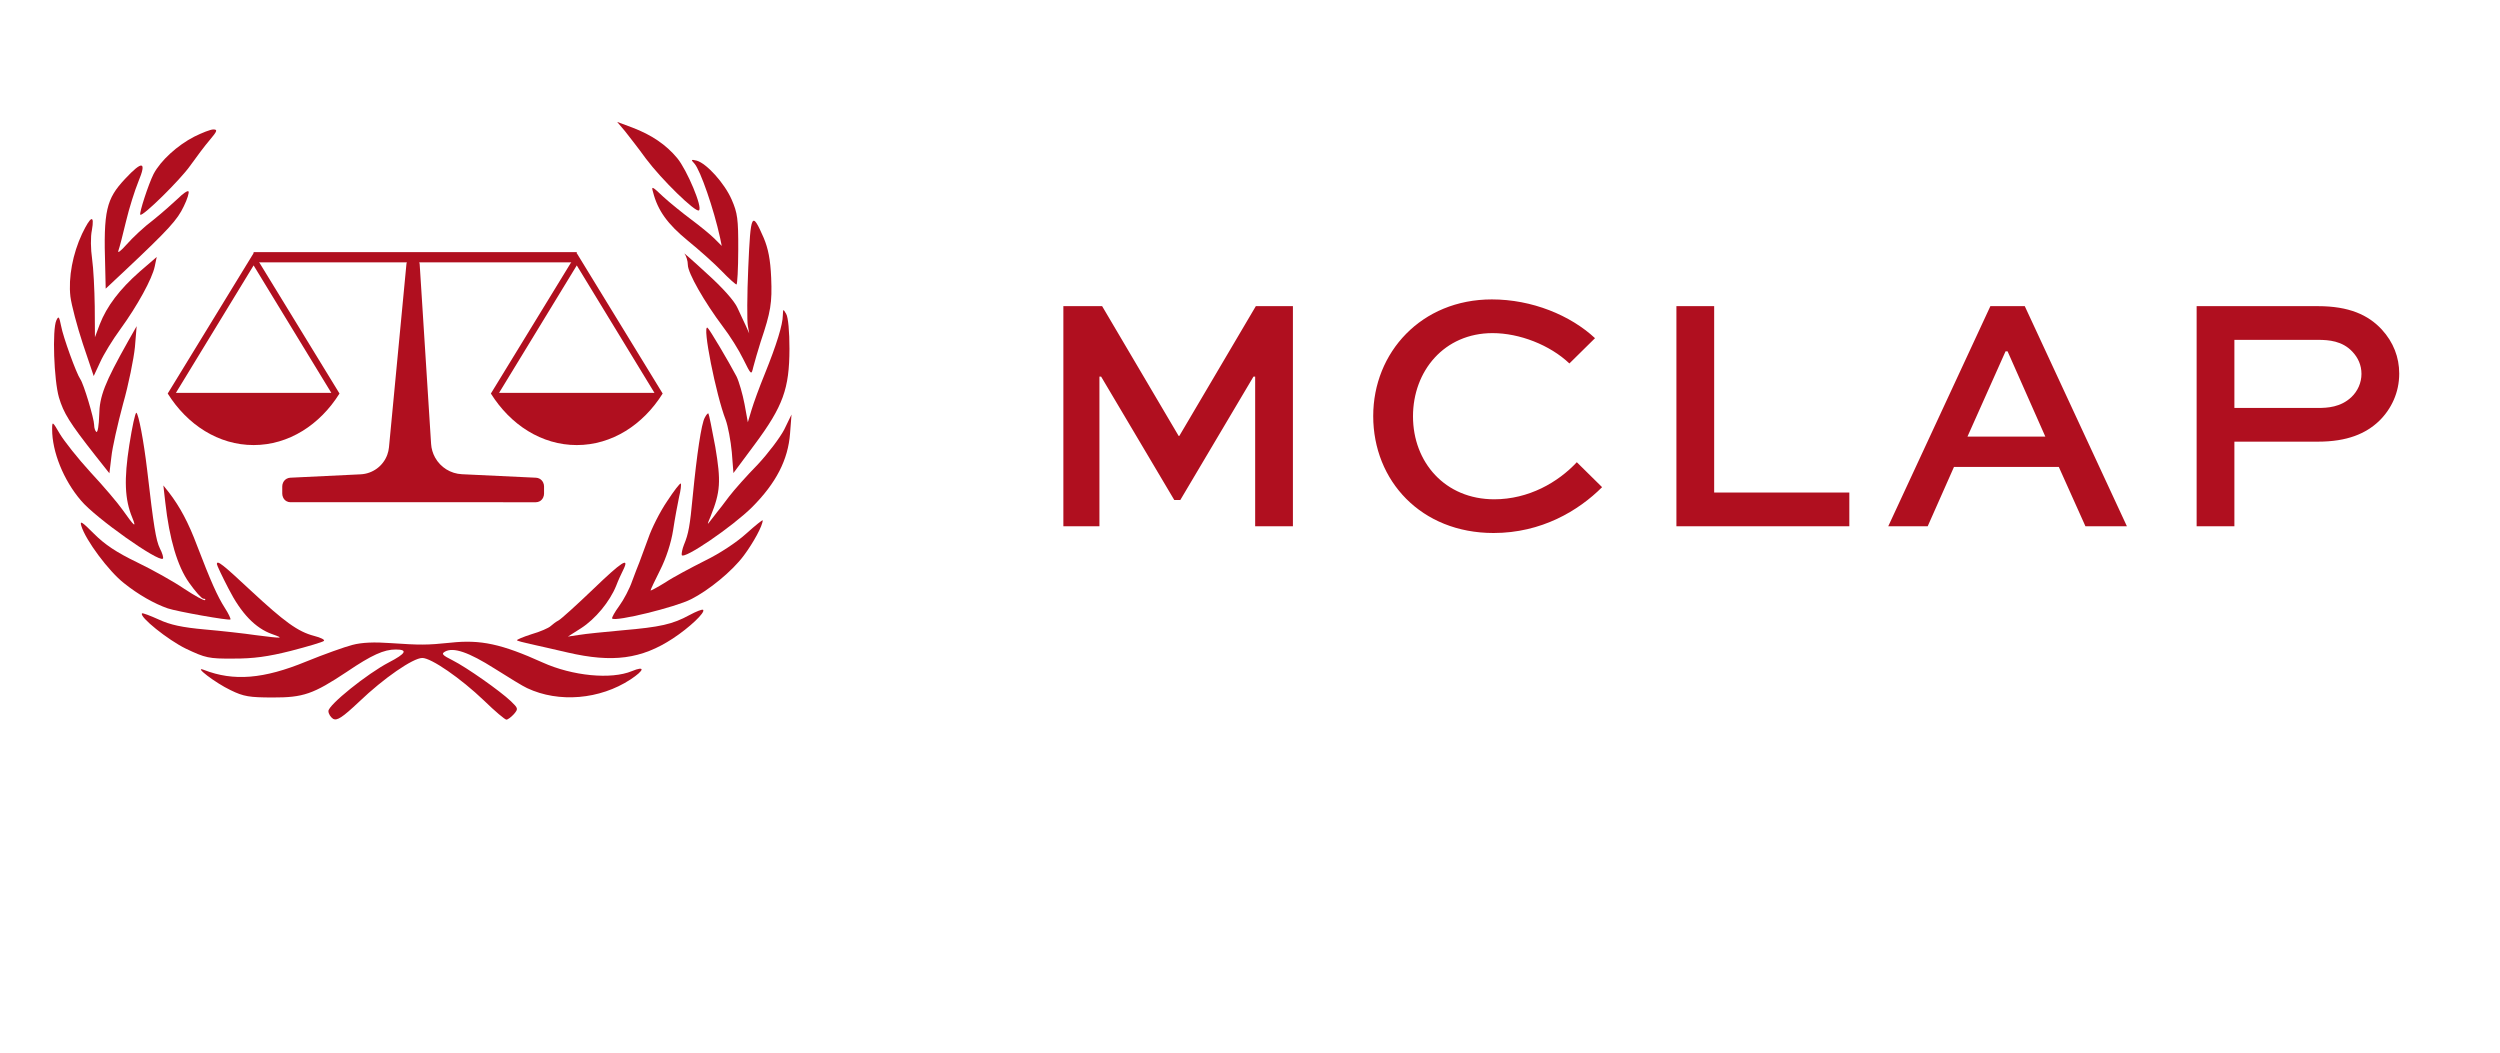 <svg width="356" height="150" viewBox="0 0 356 150" fill="none" xmlns="http://www.w3.org/2000/svg">
<path d="M184.111 74.94H178.735V53.628H178.495L168.079 71.196H167.215L156.799 53.628H156.559V74.94H151.423V43.596H156.943L167.839 62.076H167.935L178.831 43.596H184.111V74.94ZM224.538 65.82L228.138 69.372C224.778 72.732 219.498 75.9 212.682 75.9C202.362 75.9 195.546 68.46 195.546 59.244C195.546 50.172 202.41 42.636 212.442 42.636C218.154 42.636 223.626 44.892 227.13 48.156L223.482 51.756C220.698 49.116 216.378 47.436 212.538 47.436C205.674 47.436 201.21 52.812 201.21 59.292C201.21 65.82 205.77 71.1 212.778 71.1C217.674 71.1 221.85 68.7 224.538 65.82ZM238.721 43.596H244.097V70.14H263.345V74.94H238.721V43.596ZM268.887 74.94L283.431 43.596H288.327L302.871 74.94H296.967L293.175 66.492H278.247L274.503 74.94H268.887ZM285.591 50.028L280.167 62.172H291.255L285.879 50.028H285.591ZM318.177 74.94H312.801V43.596H330.081C334.497 43.596 337.233 44.844 339.153 46.908C340.833 48.732 341.649 50.892 341.649 53.196C341.649 55.884 340.545 58.236 338.769 59.964C336.897 61.74 334.257 62.892 330.081 62.892H318.177V74.94ZM330.081 48.396H318.177V58.092H330.081C331.425 58.092 333.297 57.996 334.833 56.556C335.745 55.692 336.273 54.492 336.273 53.244C336.273 51.996 335.793 50.94 334.977 50.076C333.537 48.54 331.617 48.396 330.081 48.396Z" fill="#B00F1F"/>
<path d="M88.995 18.675C89.552 19.392 90.939 21.145 91.97 22.581C94.235 25.61 99.044 30.277 99.521 29.961C100.123 29.644 97.826 24.188 96.433 22.513C94.847 20.601 92.778 19.202 90.034 18.161L87.881 17.358L88.995 18.675Z" fill="#B00F1F"/>
<path d="M27.663 19.46C25.269 20.686 22.872 22.868 21.871 24.774C21.149 26.204 19.783 30.376 19.981 30.576C20.3 30.895 25.654 25.619 27.055 23.634C27.935 22.404 29.174 20.736 29.895 19.903C30.934 18.673 31.015 18.435 30.376 18.433C29.976 18.432 28.78 18.906 27.663 19.46Z" fill="#B00F1F"/>
<path d="M98.904 23.315C99.738 24.271 101.635 29.726 102.541 33.865L102.776 35.02L101.744 33.982C101.187 33.423 99.677 32.187 98.442 31.268C97.211 30.35 95.381 28.873 94.428 27.997C92.877 26.521 92.719 26.441 92.995 27.355C93.665 29.982 95.052 31.896 97.918 34.25C99.587 35.607 101.773 37.562 102.768 38.599C103.8 39.675 104.756 40.514 104.875 40.514C104.995 40.514 105.12 38.288 105.127 35.542C105.139 31.166 105.022 30.331 104.188 28.42C103.162 26.071 100.618 23.279 99.224 22.878C98.387 22.678 98.347 22.717 98.904 23.315Z" fill="#B00F1F"/>
<path d="M17.804 25.48C15.127 28.336 14.722 30.006 14.979 38.001L15.051 41.104L17.927 38.407C24.08 32.617 25.278 31.267 26.16 29.401C26.682 28.368 26.963 27.374 26.843 27.254C26.724 27.094 26.045 27.569 25.325 28.284C24.605 28.959 23.049 30.346 21.81 31.338C20.533 32.288 18.854 33.874 18.055 34.787C17.215 35.739 16.697 36.136 16.857 35.699C17.017 35.262 17.501 33.393 17.944 31.525C18.387 29.657 19.191 27.115 19.712 25.843C20.918 22.943 20.282 22.821 17.804 25.48Z" fill="#B00F1F"/>
<path d="M106.553 38.093C106.38 42.031 106.37 45.73 106.491 46.366L106.686 47.481L106.25 46.486C105.971 45.929 105.458 44.773 105.023 43.856C104.587 42.86 102.918 40.987 100.614 38.913C98.628 37.077 97.197 35.841 97.474 36.12C97.713 36.439 97.949 37.156 97.948 37.712C97.945 38.865 100.284 42.969 102.943 46.516C103.898 47.752 105.207 49.825 105.84 51.139C106.99 53.448 106.99 53.448 107.271 52.256C107.435 51.58 107.913 49.991 108.316 48.678C109.762 44.387 109.964 43.155 109.815 39.534C109.703 36.947 109.39 35.396 108.756 33.883C107.055 29.981 106.892 30.298 106.553 38.093Z" fill="#B00F1F"/>
<path d="M11.686 33.298C10.363 36.12 9.716 39.499 10.027 42.243C10.183 43.437 10.972 46.463 11.802 48.971L13.344 53.55L14.267 51.563C14.747 50.491 16.029 48.387 17.11 46.917C19.588 43.503 21.672 39.691 22.035 37.942L22.317 36.591L19.88 38.692C17.044 41.19 15.204 43.611 14.202 46.194L13.519 48.021L13.492 43.645C13.458 41.22 13.307 38.195 13.112 36.843C12.916 35.529 12.881 33.7 13.084 32.787C13.487 30.48 12.928 30.716 11.686 33.298Z" fill="#B00F1F"/>
<path d="M111.475 44.909C111.471 46.22 110.588 49.083 108.902 53.255C108.137 55.122 107.297 57.427 107.017 58.381L106.493 60.129L106.021 57.543C105.748 56.11 105.233 54.319 104.878 53.602C103.766 51.49 101.031 46.869 100.751 46.669C99.955 46.189 101.96 56.258 103.343 59.801C103.662 60.679 104.056 62.747 104.209 64.379L104.441 67.363L107.479 63.274C111.52 57.835 112.404 55.332 112.419 49.683C112.426 47.257 112.233 45.149 111.954 44.71C111.517 43.955 111.517 43.955 111.475 44.909Z" fill="#B00F1F"/>
<path d="M8.025 45.619C7.423 46.93 7.682 54.13 8.394 56.598C9.065 58.827 9.858 60.142 13.592 64.888L15.578 67.398L15.862 65.053C15.986 63.78 16.751 60.402 17.517 57.539C18.323 54.716 19.049 51.059 19.213 49.428L19.46 46.446L18.22 48.632C14.896 54.549 14.173 56.417 14.126 59.121C14.083 60.553 13.919 61.627 13.721 61.506C13.562 61.386 13.403 60.947 13.405 60.51C13.407 59.637 11.907 54.62 11.43 53.981C10.875 53.184 8.977 47.968 8.701 46.416C8.425 45.065 8.347 44.944 8.025 45.619Z" fill="#B00F1F"/>
<path d="M18.417 63.348C17.646 68.278 17.758 71.102 18.827 73.691C19.46 75.244 19.181 75.045 17.435 72.573C16.761 71.615 14.735 69.224 12.907 67.269C11.08 65.276 9.134 62.804 8.538 61.808C7.468 59.978 7.428 59.937 7.425 61.13C7.416 64.312 9.038 68.374 11.54 71.284C13.605 73.755 22.594 80.103 23.194 79.551C23.314 79.43 23.117 78.754 22.759 78.077C22.204 76.922 21.892 75.013 20.956 66.936C20.45 62.679 19.742 59.018 19.425 58.778C19.267 58.698 18.822 60.764 18.417 63.348Z" fill="#B00F1F"/>
<path d="M100.359 59.477C99.878 60.311 99.227 64.724 98.655 70.569C98.244 74.943 98.042 76.017 97.4 77.567C97.161 78.162 97.039 78.798 97.078 79.036C97.354 79.754 104.341 74.958 107.098 72.222C110.533 68.771 112.216 65.475 112.503 61.736L112.712 59.032L111.671 61.176C111.07 62.328 109.391 64.551 107.911 66.139C106.39 67.686 104.553 69.748 103.795 70.74C103.072 71.733 102.313 72.686 102.114 72.923C101.954 73.122 101.555 73.677 101.194 74.114C100.673 74.829 100.673 74.749 101.196 73.516C102.6 70.021 102.683 68.549 101.861 63.655C101.389 61.107 100.957 58.959 100.876 58.879C100.798 58.801 100.558 59.08 100.359 59.477Z" fill="#B00F1F"/>
<path d="M94.986 71.395C93.985 72.863 92.784 75.247 92.302 76.679C91.781 78.108 91.219 79.618 91.056 80.055C90.856 80.493 90.416 81.724 90.016 82.757C89.653 83.829 88.813 85.418 88.172 86.292C87.532 87.166 87.094 87.96 87.17 88.079C87.647 88.557 96.18 86.474 98.415 85.326C100.931 84.061 104.284 81.326 105.925 79.102C107.285 77.278 108.607 74.855 108.609 74.1C108.609 73.979 107.57 74.812 106.29 75.962C104.894 77.229 102.499 78.815 100.383 79.843C98.427 80.834 95.873 82.177 94.757 82.93C93.598 83.645 92.641 84.157 92.641 84.078C92.642 83.959 93.243 82.689 94.002 81.179C94.846 79.513 95.567 77.326 95.852 75.494C96.095 73.866 96.5 71.719 96.701 70.765C96.942 69.81 97.027 68.977 96.945 68.855C96.825 68.774 95.945 69.927 94.986 71.395Z" fill="#B00F1F"/>
<path d="M23.535 71.517C24.119 76.77 25.264 80.632 26.931 82.982C27.804 84.217 28.718 85.254 28.957 85.254C29.196 85.255 29.315 85.335 29.196 85.454C29.076 85.575 27.763 84.853 26.251 83.856C24.74 82.817 21.718 81.137 19.488 80.058C16.584 78.658 14.913 77.539 13.363 75.984C11.694 74.31 11.335 74.069 11.573 74.865C12.165 76.895 15.499 81.36 17.647 83.035C19.674 84.672 22.023 85.991 23.893 86.634C25.166 87.073 32.655 88.406 32.813 88.21C32.894 88.129 32.538 87.373 32.021 86.575C30.95 84.901 30 82.751 28.061 77.696C26.836 74.431 25.645 72.199 24.057 70.126L23.263 69.13L23.535 71.517Z" fill="#B00F1F"/>
<path d="M84.471 83.895C82.114 86.156 79.916 88.138 79.556 88.338C79.158 88.534 78.681 88.93 78.399 89.168C78.16 89.408 76.923 89.961 75.684 90.314C74.45 90.71 73.532 91.105 73.612 91.184C73.692 91.263 74.57 91.506 75.523 91.707C76.481 91.907 78.87 92.471 80.82 92.914C87.233 94.403 91.338 93.859 95.809 90.926C98.164 89.382 100.481 87.201 100.125 86.843C100.004 86.722 99.129 87.078 98.169 87.592C95.775 88.898 94.021 89.292 88.641 89.755C86.13 89.986 83.339 90.257 82.462 90.413L80.868 90.648L82.743 89.458C84.779 88.15 86.819 85.69 87.739 83.425C88.021 82.671 88.501 81.638 88.743 81.162C89.704 79.217 88.545 79.968 84.471 83.895Z" fill="#B00F1F"/>
<path d="M30.884 80.329C30.883 80.487 31.635 82.081 32.547 83.834C34.331 87.34 36.357 89.453 38.745 90.296C40.537 90.936 40.297 90.935 36.434 90.448C34.8 90.205 31.494 89.839 29.144 89.633C25.957 89.346 24.245 88.983 22.612 88.222C21.379 87.662 20.305 87.262 20.224 87.341C19.785 87.816 23.919 91.13 26.467 92.37C29.253 93.691 29.73 93.811 33.237 93.782C36.067 93.79 38.139 93.516 41.41 92.688C43.842 92.058 45.956 91.43 46.116 91.27C46.315 91.112 45.678 90.791 44.723 90.551C42.413 89.946 40.505 88.549 35.695 84.082C31.761 80.409 30.886 79.692 30.884 80.329Z" fill="#B00F1F"/>
<path d="M50.18 91.837C49.103 92.112 46.111 93.179 43.597 94.204C37.534 96.696 33.268 97.04 29.049 95.399C27.417 94.757 30.639 97.233 32.827 98.273C34.697 99.194 35.534 99.314 38.802 99.322C43.186 99.334 44.581 98.861 49.411 95.653C52.924 93.275 54.679 92.484 56.354 92.489C58.107 92.494 57.827 93.051 55.393 94.316C52.28 95.938 46.769 100.379 46.767 101.252C46.765 101.649 47.084 102.129 47.441 102.369C47.999 102.649 48.717 102.212 51.154 99.914C54.63 96.581 58.823 93.69 60.138 93.694C61.413 93.697 65.59 96.573 68.928 99.765C70.479 101.282 71.91 102.477 72.109 102.477C72.307 102.478 72.787 102.122 73.185 101.686C73.825 100.932 73.786 100.854 72.754 99.855C71.203 98.381 66.431 95.026 64.441 94.025C63.008 93.305 62.809 93.105 63.367 92.79C64.566 92.116 66.755 92.878 70.415 95.196C72.442 96.473 74.512 97.754 75.069 97.992C79.567 100.113 85.424 99.613 89.776 96.761C91.813 95.414 91.895 94.778 89.98 95.568C87.028 96.793 81.528 96.26 77.271 94.34C71.42 91.699 68.432 91.053 64.168 91.519C60.739 91.868 59.904 91.866 55.561 91.575C53.329 91.408 51.495 91.482 50.18 91.837Z" fill="#B00F1F"/>
<path d="M48.345 56.039L36.113 36.049L23.882 56.039C26.672 60.495 31.112 63.377 36.114 63.377C41.116 63.377 45.556 60.495 48.345 56.039ZM25.047 55.947L36.114 37.793L47.182 55.947L25.047 55.947ZM82.132 36.05L69.901 56.04C72.69 60.496 77.131 63.378 82.133 63.378C87.135 63.378 91.576 60.496 94.364 56.04L82.132 36.05ZM71.064 55.948L82.132 37.794L93.199 55.948L71.064 55.948Z" fill="#B00F1F"/>
<path d="M36.114 36.631L82.132 36.631" stroke="#B00F1F" stroke-width="1.456"/>
<path d="M57.877 37.589C57.923 37.104 58.331 36.733 58.819 36.733V36.733C59.318 36.733 59.731 37.121 59.762 37.619L61.388 63.211C61.431 63.892 61.625 64.554 61.955 65.151V65.151C62.729 66.553 64.176 67.453 65.776 67.528L76.329 68.027C76.507 68.035 76.68 68.083 76.836 68.168V68.168C77.06 68.29 77.239 68.481 77.345 68.712L77.357 68.737C77.433 68.902 77.472 69.082 77.472 69.265L77.472 70.293C77.472 70.475 77.433 70.655 77.357 70.82L77.338 70.86C77.236 71.082 77.066 71.264 76.851 71.381V71.381C76.686 71.471 76.5 71.518 76.312 71.518L41.353 71.517C41.165 71.517 40.98 71.47 40.814 71.38V71.38C40.6 71.264 40.429 71.082 40.327 70.86L40.309 70.82C40.232 70.654 40.193 70.474 40.193 70.292L40.193 69.264C40.193 69.082 40.232 68.902 40.308 68.736L40.32 68.712C40.426 68.48 40.605 68.29 40.829 68.168V68.168C40.985 68.083 41.159 68.034 41.336 68.026L51.358 67.543C53.064 67.46 54.556 66.366 55.147 64.763V64.763C55.273 64.419 55.355 64.06 55.39 63.695L57.877 37.589Z" fill="#B00F1F"/>
</svg>
